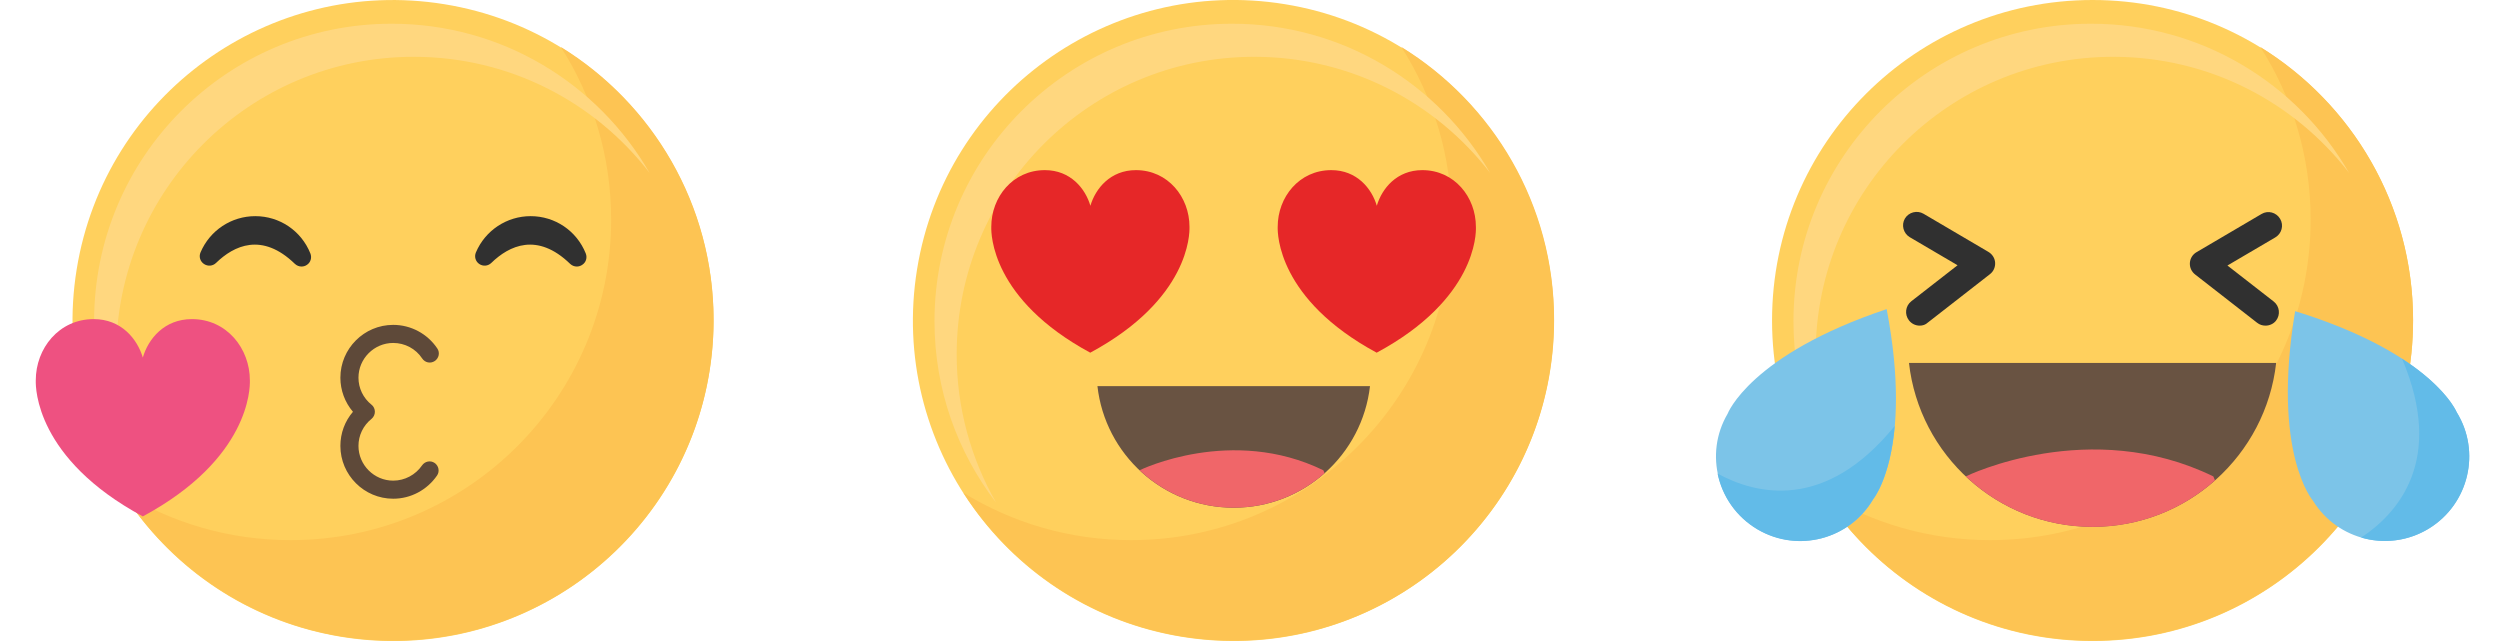 <?xml version="1.0" encoding="utf-8"?>
<!-- Generator: Adobe Illustrator 23.0.2, SVG Export Plug-In . SVG Version: 6.00 Build 0)  -->
<svg version="1.1" id="Camada_1" xmlns="http://www.w3.org/2000/svg" xmlns:xlink="http://www.w3.org/1999/xlink" x="0px" y="0px"
	 viewBox="0 0 195 50" style="enable-background:new 0 0 195 50;" xml:space="preserve">
<style type="text/css">
	.st0{fill:#FFD05D;}
	.st1{fill:#FDC453;}
	.st2{fill:#FFD77F;}
	.st3{fill:#695342;}
	.st4{fill:#F06669;}
	.st5{fill:#E62728;}
	.st6{fill:#303030;}
	.st7{fill:#EE5181;}
	.st8{fill:#5E4939;}
	.st9{fill:#7CC4E8;}
	.st10{fill:#62BBE8;}
</style>
<g>
	<g>
		<g>
			<ellipse transform="matrix(0.16 -0.987 0.987 0.16 56.135 115.978)" class="st0" cx="96.23" cy="25" rx="25" ry="25"/>
		</g>
		<g>
			<path class="st1" d="M109.3,3.66c2.49,3.89,3.93,8.51,3.93,13.47c0,13.81-11.19,25-25,25c-4.8,0-9.27-1.35-13.08-3.69
				c4.44,6.94,12.22,11.53,21.07,11.53c13.81,0,25-11.19,25-25C121.23,15.96,116.46,8.06,109.3,3.66z"/>
		</g>
		<g>
			<path class="st2" d="M74.62,27.64c0-12.82,10.39-23.21,23.21-23.21c7.49,0,14.16,3.55,18.4,9.06
				c-4.01-6.96-11.52-11.64-20.13-11.64c-12.82,0-23.21,10.39-23.21,23.21c0,5.33,1.8,10.23,4.81,14.15
				C75.75,35.8,74.62,31.85,74.62,27.64z"/>
		</g>
	</g>
	<g>
		<path class="st3" d="M85.6,30.12c0.6,5.34,5.13,9.48,10.63,9.48c5.5,0,10.02-4.15,10.63-9.48H85.6z"/>
		<path class="st4" d="M88.89,36.68c1.92,1.81,4.5,2.92,7.34,2.92c2.72,0,5.2-1.02,7.09-2.69l-0.1-0.23
			C96.08,33.2,88.98,36.63,88.89,36.68z"/>
	</g>
	<g>
		<path id="XMLID_555_" class="st5" d="M92.78,17.73c0-0.01,0-0.02,0-0.04c0-2.31-1.67-4.42-4.18-4.42c-1.99,0-3.15,1.43-3.55,2.78
			l0,0c-0.39-1.34-1.55-2.78-3.55-2.78c-2.51,0-4.18,2.11-4.18,4.42c0,0.01,0,0.02,0,0.04c-0.01,0.5,0,5.61,7.72,9.78v0c0,0,0,0,0,0
			c0,0,0,0,0,0c0,0,0,0,0,0c0,0,0,0,0,0v0C92.78,23.34,92.79,18.23,92.78,17.73z"/>
		<path id="XMLID_554_" class="st5" d="M115.12,17.73c0-0.01,0-0.02,0-0.04c0-2.31-1.67-4.42-4.18-4.42c-1.99,0-3.15,1.43-3.55,2.78
			l0,0c-0.39-1.34-1.55-2.78-3.55-2.78c-2.51,0-4.18,2.11-4.18,4.42c0,0.01,0,0.02,0,0.04c-0.01,0.5,0,5.61,7.72,9.78v0c0,0,0,0,0,0
			c0,0,0,0,0,0c0,0,0,0,0,0c0,0,0,0,0,0v0C115.13,23.34,115.14,18.23,115.12,17.73z"/>
	</g>
</g>
<g>
	<g>
		<g>
			<ellipse transform="matrix(0.16 -0.987 0.987 0.16 1.076 51.264)" class="st0" cx="30.66" cy="25" rx="25" ry="25"/>
		</g>
		<g>
			<path class="st1" d="M43.74,3.66c2.49,3.89,3.93,8.51,3.93,13.47c0,13.81-11.19,25-25,25c-4.8,0-9.27-1.35-13.08-3.69
				c4.44,6.94,12.22,11.53,21.07,11.53c13.81,0,25-11.19,25-25C55.66,15.96,50.9,8.06,43.74,3.66z"/>
		</g>
		<g>
			<path class="st2" d="M9.06,27.64c0-12.82,10.39-23.21,23.21-23.21c7.49,0,14.16,3.55,18.4,9.06C46.66,6.53,39.15,1.85,30.55,1.85
				c-12.82,0-23.21,10.39-23.21,23.21c0,5.33,1.8,10.23,4.81,14.15C10.19,35.8,9.06,31.85,9.06,27.64z"/>
		</g>
	</g>
	<g>
		<path class="st6" d="M24.21,19.77c-0.71-1.77-2.4-2.91-4.3-2.91c-1.86,0-3.54,1.11-4.27,2.83c-0.14,0.33-0.03,0.7,0.27,0.9
			c0.3,0.2,0.68,0.17,0.94-0.08c1.39-1.35,3.58-2.42,6.15,0.07c0.15,0.14,0.33,0.21,0.52,0.21c0.14,0,0.29-0.04,0.42-0.13
			C24.23,20.47,24.34,20.1,24.21,19.77z"/>
		<path class="st6" d="M45.69,19.77c-0.71-1.77-2.4-2.91-4.3-2.91c-1.86,0-3.54,1.11-4.27,2.83c-0.14,0.33-0.03,0.7,0.26,0.9
			c0.3,0.2,0.68,0.17,0.94-0.08c1.39-1.35,3.58-2.42,6.15,0.07c0.15,0.14,0.33,0.21,0.52,0.21c0.14,0,0.29-0.04,0.42-0.13
			C45.71,20.47,45.82,20.1,45.69,19.77z"/>
	</g>
	<path id="XMLID_553_" class="st7" d="M19.49,29.71c0-0.01,0-0.03,0-0.04c0-2.49-1.8-4.78-4.52-4.78c-2.16,0-3.41,1.55-3.83,3l0,0
		c-0.43-1.45-1.68-3-3.83-3c-2.71,0-4.52,2.28-4.52,4.78c0,0.01,0,0.03,0,0.04c-0.01,0.54,0,6.07,8.35,10.57v0c0,0,0,0,0,0
		c0,0,0,0,0,0c0,0,0,0,0,0c0,0,0,0,0,0v0C19.49,35.78,19.5,30.26,19.49,29.71z"/>
	<g>
		<path class="st8" d="M30.67,38.9c-2.27,0-4.12-1.85-4.12-4.12c0-0.99,0.35-1.93,0.98-2.66c-0.63-0.74-0.98-1.68-0.98-2.66
			c0-2.27,1.85-4.12,4.12-4.12c1.38,0,2.67,0.69,3.44,1.84c0.22,0.32,0.13,0.76-0.2,0.98c-0.33,0.22-0.76,0.13-0.98-0.2
			c-0.5-0.76-1.35-1.21-2.26-1.21c-1.49,0-2.71,1.22-2.71,2.71c0,0.82,0.37,1.59,1.02,2.11c0.17,0.13,0.26,0.34,0.26,0.55
			c0,0.21-0.1,0.42-0.26,0.55c-0.65,0.52-1.02,1.29-1.02,2.11c0,1.49,1.22,2.71,2.71,2.71c0.9,0,1.74-0.45,2.25-1.19
			c0.22-0.32,0.66-0.41,0.98-0.19c0.32,0.22,0.41,0.66,0.19,0.98C33.31,38.22,32.04,38.9,30.67,38.9z"/>
	</g>
</g>
<g>
	<g>
		<g>
			<g>
				<circle class="st0" cx="163.22" cy="25" r="25"/>
			</g>
			<g>
				<path class="st1" d="M176.3,3.66c2.49,3.89,3.93,8.51,3.93,13.47c0,13.81-11.19,25-25,25c-4.8,0-9.27-1.35-13.08-3.69
					c4.44,6.94,12.22,11.53,21.07,11.53c13.81,0,25-11.19,25-25C188.22,15.96,183.45,8.06,176.3,3.66z"/>
			</g>
			<g>
				<path class="st2" d="M141.62,27.64c0-12.82,10.39-23.21,23.21-23.21c7.49,0,14.16,3.55,18.4,9.06
					c-4.01-6.96-11.52-11.64-20.13-11.64c-12.82,0-23.21,10.39-23.21,23.21c0,5.33,1.8,10.23,4.81,14.15
					C142.74,35.8,141.62,31.85,141.62,27.64z"/>
			</g>
		</g>
		<g>
			<g>
				<path class="st6" d="M149.74,25.4c-0.32,0-0.63-0.14-0.84-0.41c-0.36-0.46-0.28-1.13,0.18-1.49l3.61-2.81l-3.73-2.19
					c-0.5-0.3-0.67-0.95-0.38-1.45c0.3-0.5,0.95-0.67,1.45-0.38l5.07,2.98c0.3,0.18,0.5,0.49,0.52,0.84
					c0.02,0.35-0.13,0.69-0.41,0.9l-4.84,3.77C150.19,25.33,149.97,25.4,149.74,25.4z"/>
			</g>
			<g>
				<path class="st6" d="M176.71,25.4c-0.23,0-0.46-0.07-0.65-0.22l-4.84-3.77c-0.28-0.22-0.43-0.55-0.41-0.9
					c0.02-0.35,0.22-0.67,0.52-0.84l5.07-2.98c0.5-0.3,1.15-0.13,1.45,0.38c0.3,0.5,0.13,1.15-0.38,1.45l-3.73,2.19l3.61,2.81
					c0.46,0.36,0.54,1.03,0.18,1.49C177.34,25.26,177.02,25.4,176.71,25.4z"/>
			</g>
		</g>
	</g>
	<g>
		<g>
			<path class="st9" d="M179.02,24.27c-1.85,11.1,1.4,14.8,1.4,14.8c1.91,3.09,5.97,4.05,9.06,2.14c3.09-1.91,4.05-5.97,2.14-9.06
				C191.62,32.15,189.77,27.59,179.02,24.27z"/>
			<path class="st10" d="M184.17,41.93c1.73,0.51,3.66,0.3,5.31-0.72c3.09-1.91,4.05-5.97,2.14-9.06c0,0-0.78-1.92-4.26-4.17
				C190.74,35.93,186.99,40.07,184.17,41.93z"/>
		</g>
		<g>
			<path class="st9" d="M147.16,24.11c-10.67,3.57-12.41,8.17-12.41,8.17c-1.84,3.14-0.78,7.17,2.36,9.01
				c3.14,1.84,7.17,0.78,9.01-2.36C146.1,38.94,149.27,35.16,147.16,24.11z"/>
			<path class="st10" d="M133.97,36.94c0.36,1.76,1.44,3.37,3.12,4.36c3.14,1.84,7.17,0.78,9.01-2.36c0,0,1.33-1.59,1.69-5.72
				C142.35,39.93,136.94,38.56,133.97,36.94z"/>
		</g>
	</g>
	<g>
		<path class="st3" d="M148.9,28.31c0.81,7.19,6.91,12.78,14.32,12.78c7.41,0,13.51-5.59,14.32-12.78H148.9z"/>
		<path class="st4" d="M153.33,37.16c2.58,2.44,6.06,3.94,9.89,3.94c3.67,0,7.01-1.37,9.55-3.63l-0.13-0.31
			C163.03,32.47,153.46,37.09,153.33,37.16z"/>
	</g>
</g>
</svg>

